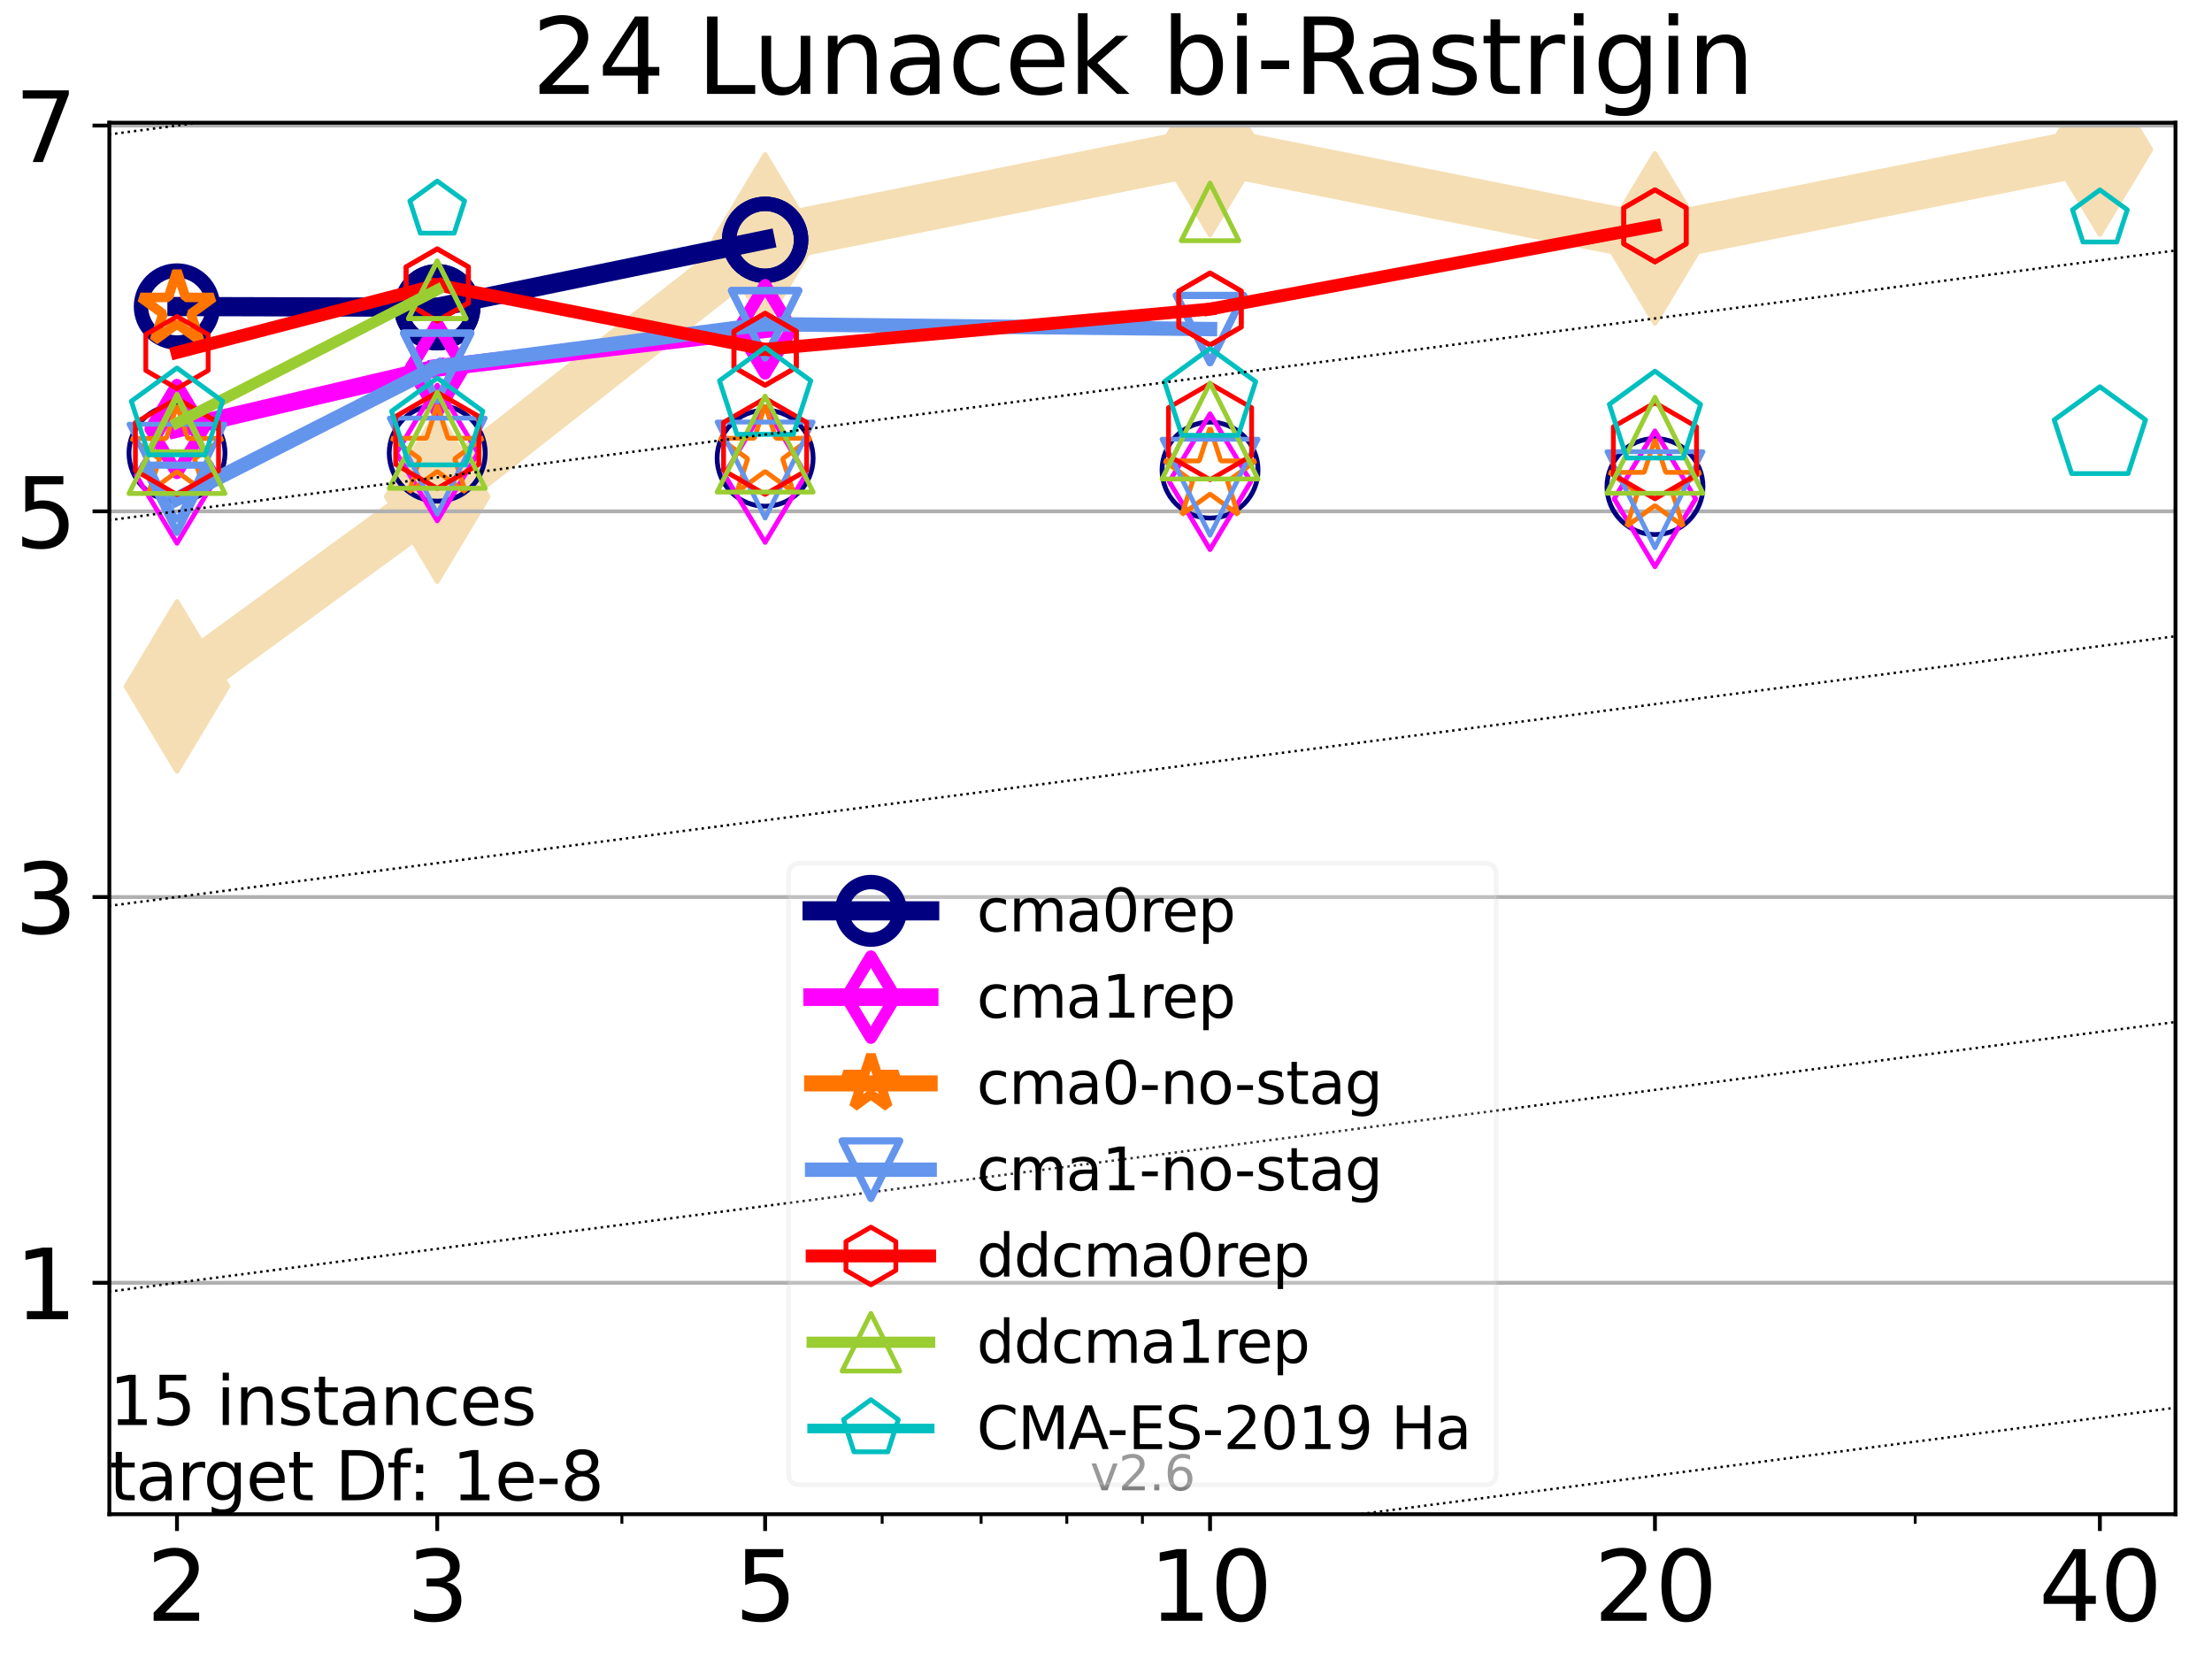 <?xml version="1.0" encoding="utf-8" standalone="no"?>
<!DOCTYPE svg PUBLIC "-//W3C//DTD SVG 1.1//EN"
  "http://www.w3.org/Graphics/SVG/1.1/DTD/svg11.dtd">
<svg xmlns:xlink="http://www.w3.org/1999/xlink" width="460.8pt" height="345.6pt" viewBox="0 0 460.8 345.6" xmlns="http://www.w3.org/2000/svg" version="1.1">
 <defs>
  <style type="text/css">*{stroke-linejoin: round; stroke-linecap: butt}</style>
 </defs>
 <g id="figure_1">
  <g id="patch_1">
   <path d="M 0 345.6 
L 460.8 345.6 
L 460.8 0 
L 0 0 
z
" style="fill: #ffffff"/>
  </g>
  <g id="axes_1">
   <g id="patch_2">
    <path d="M 22.78 315.44 
L 453.192 315.44 
L 453.192 25.56 
L 22.78 25.56 
z
" style="fill: #ffffff"/>
   </g>
   <g id="line2d_1">
    <path d="M 36.868 142.994 
L 91.085 103.454 
L 159.39 49.887 
L 252.074 31.231 
L 344.758 49.645 
L 437.443 31.152 
" clip-path="url(#pf4f481eb75)" style="fill: none; stroke: #f5deb3; stroke-width: 10; stroke-linecap: square"/>
    <defs>
     <path id="m6778ed9e29" d="M -0 17.678 
L 10.607 0 
L 0 -17.678 
L -10.607 -0 
z
" style="stroke: #f5deb3; stroke-linejoin: miter"/>
    </defs>
    <g clip-path="url(#pf4f481eb75)">
     <use xlink:href="#m6778ed9e29" x="36.868" y="142.994" style="fill: #f5deb3; stroke: #f5deb3; stroke-linejoin: miter"/>
     <use xlink:href="#m6778ed9e29" x="91.085" y="103.454" style="fill: #f5deb3; stroke: #f5deb3; stroke-linejoin: miter"/>
     <use xlink:href="#m6778ed9e29" x="159.39" y="49.887" style="fill: #f5deb3; stroke: #f5deb3; stroke-linejoin: miter"/>
     <use xlink:href="#m6778ed9e29" x="252.074" y="31.231" style="fill: #f5deb3; stroke: #f5deb3; stroke-linejoin: miter"/>
     <use xlink:href="#m6778ed9e29" x="344.758" y="49.645" style="fill: #f5deb3; stroke: #f5deb3; stroke-linejoin: miter"/>
     <use xlink:href="#m6778ed9e29" x="437.443" y="31.152" style="fill: #f5deb3; stroke: #f5deb3; stroke-linejoin: miter"/>
    </g>
   </g>
   <g id="matplotlib.axis_1">
    <g id="xtick_1">
     <g id="line2d_2">
      <defs>
       <path id="md38f7a3e2e" d="M 0 0 
L 0 3.5 
" style="stroke: #000000; stroke-width: 0.8"/>
      </defs>
      <g>
       <use xlink:href="#md38f7a3e2e" x="36.868" y="315.44" style="stroke: #000000; stroke-width: 0.8"/>
      </g>
     </g>
     <g id="text_1">
      <!-- 2 -->
      <g transform="translate(30.506 337.637)scale(0.2 -0.2)">
       <defs>
        <path id="DejaVuSans-32" d="M 1228 531 
L 3431 531 
L 3431 0 
L 469 0 
L 469 531 
Q 828 903 1448 1529 
Q 2069 2156 2228 2338 
Q 2531 2678 2651 2914 
Q 2772 3150 2772 3378 
Q 2772 3750 2511 3984 
Q 2250 4219 1831 4219 
Q 1534 4219 1204 4116 
Q 875 4013 500 3803 
L 500 4441 
Q 881 4594 1212 4672 
Q 1544 4750 1819 4750 
Q 2544 4750 2975 4387 
Q 3406 4025 3406 3419 
Q 3406 3131 3298 2873 
Q 3191 2616 2906 2266 
Q 2828 2175 2409 1742 
Q 1991 1309 1228 531 
z
" transform="scale(0.016)"/>
       </defs>
       <use xlink:href="#DejaVuSans-32"/>
      </g>
     </g>
    </g>
    <g id="xtick_2">
     <g id="line2d_3">
      <g>
       <use xlink:href="#md38f7a3e2e" x="91.085" y="315.44" style="stroke: #000000; stroke-width: 0.8"/>
      </g>
     </g>
     <g id="text_2">
      <!-- 3 -->
      <g transform="translate(84.723 337.637)scale(0.2 -0.2)">
       <defs>
        <path id="DejaVuSans-33" d="M 2597 2516 
Q 3050 2419 3304 2112 
Q 3559 1806 3559 1356 
Q 3559 666 3084 287 
Q 2609 -91 1734 -91 
Q 1441 -91 1130 -33 
Q 819 25 488 141 
L 488 750 
Q 750 597 1062 519 
Q 1375 441 1716 441 
Q 2309 441 2620 675 
Q 2931 909 2931 1356 
Q 2931 1769 2642 2001 
Q 2353 2234 1838 2234 
L 1294 2234 
L 1294 2753 
L 1863 2753 
Q 2328 2753 2575 2939 
Q 2822 3125 2822 3475 
Q 2822 3834 2567 4026 
Q 2313 4219 1838 4219 
Q 1578 4219 1281 4162 
Q 984 4106 628 3988 
L 628 4550 
Q 988 4650 1302 4700 
Q 1616 4750 1894 4750 
Q 2613 4750 3031 4423 
Q 3450 4097 3450 3541 
Q 3450 3153 3228 2886 
Q 3006 2619 2597 2516 
z
" transform="scale(0.016)"/>
       </defs>
       <use xlink:href="#DejaVuSans-33"/>
      </g>
     </g>
    </g>
    <g id="xtick_3">
     <g id="line2d_4">
      <g>
       <use xlink:href="#md38f7a3e2e" x="159.39" y="315.44" style="stroke: #000000; stroke-width: 0.8"/>
      </g>
     </g>
     <g id="text_3">
      <!-- 5 -->
      <g transform="translate(153.028 337.637)scale(0.2 -0.2)">
       <defs>
        <path id="DejaVuSans-35" d="M 691 4666 
L 3169 4666 
L 3169 4134 
L 1269 4134 
L 1269 2991 
Q 1406 3038 1543 3061 
Q 1681 3084 1819 3084 
Q 2600 3084 3056 2656 
Q 3513 2228 3513 1497 
Q 3513 744 3044 326 
Q 2575 -91 1722 -91 
Q 1428 -91 1123 -41 
Q 819 9 494 109 
L 494 744 
Q 775 591 1075 516 
Q 1375 441 1709 441 
Q 2250 441 2565 725 
Q 2881 1009 2881 1497 
Q 2881 1984 2565 2268 
Q 2250 2553 1709 2553 
Q 1456 2553 1204 2497 
Q 953 2441 691 2322 
L 691 4666 
z
" transform="scale(0.016)"/>
       </defs>
       <use xlink:href="#DejaVuSans-35"/>
      </g>
     </g>
    </g>
    <g id="xtick_4">
     <g id="line2d_5">
      <g>
       <use xlink:href="#md38f7a3e2e" x="252.074" y="315.44" style="stroke: #000000; stroke-width: 0.8"/>
      </g>
     </g>
     <g id="text_4">
      <!-- 10 -->
      <g transform="translate(239.349 337.637)scale(0.2 -0.2)">
       <defs>
        <path id="DejaVuSans-31" d="M 794 531 
L 1825 531 
L 1825 4091 
L 703 3866 
L 703 4441 
L 1819 4666 
L 2450 4666 
L 2450 531 
L 3481 531 
L 3481 0 
L 794 0 
L 794 531 
z
" transform="scale(0.016)"/>
        <path id="DejaVuSans-30" d="M 2034 4250 
Q 1547 4250 1301 3770 
Q 1056 3291 1056 2328 
Q 1056 1369 1301 889 
Q 1547 409 2034 409 
Q 2525 409 2770 889 
Q 3016 1369 3016 2328 
Q 3016 3291 2770 3770 
Q 2525 4250 2034 4250 
z
M 2034 4750 
Q 2819 4750 3233 4129 
Q 3647 3509 3647 2328 
Q 3647 1150 3233 529 
Q 2819 -91 2034 -91 
Q 1250 -91 836 529 
Q 422 1150 422 2328 
Q 422 3509 836 4129 
Q 1250 4750 2034 4750 
z
" transform="scale(0.016)"/>
       </defs>
       <use xlink:href="#DejaVuSans-31"/>
       <use xlink:href="#DejaVuSans-30" x="63.623"/>
      </g>
     </g>
    </g>
    <g id="xtick_5">
     <g id="line2d_6">
      <g>
       <use xlink:href="#md38f7a3e2e" x="344.758" y="315.44" style="stroke: #000000; stroke-width: 0.8"/>
      </g>
     </g>
     <g id="text_5">
      <!-- 20 -->
      <g transform="translate(332.033 337.637)scale(0.2 -0.2)">
       <use xlink:href="#DejaVuSans-32"/>
       <use xlink:href="#DejaVuSans-30" x="63.623"/>
      </g>
     </g>
    </g>
    <g id="xtick_6">
     <g id="line2d_7">
      <g>
       <use xlink:href="#md38f7a3e2e" x="437.443" y="315.44" style="stroke: #000000; stroke-width: 0.8"/>
      </g>
     </g>
     <g id="text_6">
      <!-- 40 -->
      <g transform="translate(424.718 337.637)scale(0.2 -0.2)">
       <defs>
        <path id="DejaVuSans-34" d="M 2419 4116 
L 825 1625 
L 2419 1625 
L 2419 4116 
z
M 2253 4666 
L 3047 4666 
L 3047 1625 
L 3713 1625 
L 3713 1100 
L 3047 1100 
L 3047 0 
L 2419 0 
L 2419 1100 
L 313 1100 
L 313 1709 
L 2253 4666 
z
" transform="scale(0.016)"/>
       </defs>
       <use xlink:href="#DejaVuSans-34"/>
       <use xlink:href="#DejaVuSans-30" x="63.623"/>
      </g>
     </g>
    </g>
    <g id="xtick_7">
     <g id="line2d_8">
      <defs>
       <path id="m7ac2f72a1a" d="M 0 0 
L 0 2 
" style="stroke: #000000; stroke-width: 0.6"/>
      </defs>
      <g>
       <use xlink:href="#m7ac2f72a1a" x="129.552" y="315.44" style="stroke: #000000; stroke-width: 0.6"/>
      </g>
     </g>
    </g>
    <g id="xtick_8">
     <g id="line2d_9">
      <g>
       <use xlink:href="#m7ac2f72a1a" x="183.769" y="315.44" style="stroke: #000000; stroke-width: 0.6"/>
      </g>
     </g>
    </g>
    <g id="xtick_9">
     <g id="line2d_10">
      <g>
       <use xlink:href="#m7ac2f72a1a" x="204.381" y="315.44" style="stroke: #000000; stroke-width: 0.6"/>
      </g>
     </g>
    </g>
    <g id="xtick_10">
     <g id="line2d_11">
      <g>
       <use xlink:href="#m7ac2f72a1a" x="222.237" y="315.44" style="stroke: #000000; stroke-width: 0.6"/>
      </g>
     </g>
    </g>
    <g id="xtick_11">
     <g id="line2d_12">
      <g>
       <use xlink:href="#m7ac2f72a1a" x="237.986" y="315.44" style="stroke: #000000; stroke-width: 0.6"/>
      </g>
     </g>
    </g>
    <g id="xtick_12">
     <g id="line2d_13">
      <g>
       <use xlink:href="#m7ac2f72a1a" x="398.975" y="315.44" style="stroke: #000000; stroke-width: 0.6"/>
      </g>
     </g>
    </g>
   </g>
   <g id="matplotlib.axis_2">
    <g id="ytick_1">
     <g id="line2d_14">
      <path d="M 22.78 267.227 
L 453.192 267.227 
" clip-path="url(#pf4f481eb75)" style="fill: none; stroke: #b0b0b0; stroke-width: 0.8; stroke-linecap: square"/>
     </g>
     <g id="line2d_15">
      <defs>
       <path id="m5115d28f01" d="M 0 0 
L -3.5 0 
" style="stroke: #000000; stroke-width: 0.8"/>
      </defs>
      <g>
       <use xlink:href="#m5115d28f01" x="22.78" y="267.227" style="stroke: #000000; stroke-width: 0.8"/>
      </g>
     </g>
     <g id="text_7">
      <!-- 1 -->
      <g transform="translate(3.055 274.825)scale(0.2 -0.2)">
       <use xlink:href="#DejaVuSans-31"/>
      </g>
     </g>
    </g>
    <g id="ytick_2">
     <g id="line2d_16">
      <path d="M 22.78 186.871 
L 453.192 186.871 
" clip-path="url(#pf4f481eb75)" style="fill: none; stroke: #b0b0b0; stroke-width: 0.8; stroke-linecap: square"/>
     </g>
     <g id="line2d_17">
      <g>
       <use xlink:href="#m5115d28f01" x="22.78" y="186.871" style="stroke: #000000; stroke-width: 0.8"/>
      </g>
     </g>
     <g id="text_8">
      <!-- 3 -->
      <g transform="translate(3.055 194.47)scale(0.2 -0.2)">
       <use xlink:href="#DejaVuSans-33"/>
      </g>
     </g>
    </g>
    <g id="ytick_3">
     <g id="line2d_18">
      <path d="M 22.78 106.516 
L 453.192 106.516 
" clip-path="url(#pf4f481eb75)" style="fill: none; stroke: #b0b0b0; stroke-width: 0.8; stroke-linecap: square"/>
     </g>
     <g id="line2d_19">
      <g>
       <use xlink:href="#m5115d28f01" x="22.78" y="106.516" style="stroke: #000000; stroke-width: 0.8"/>
      </g>
     </g>
     <g id="text_9">
      <!-- 5 -->
      <g transform="translate(3.055 114.114)scale(0.2 -0.2)">
       <use xlink:href="#DejaVuSans-35"/>
      </g>
     </g>
    </g>
    <g id="ytick_4">
     <g id="line2d_20">
      <path d="M 22.78 26.16 
L 453.192 26.16 
" clip-path="url(#pf4f481eb75)" style="fill: none; stroke: #b0b0b0; stroke-width: 0.8; stroke-linecap: square"/>
     </g>
     <g id="line2d_21">
      <g>
       <use xlink:href="#m5115d28f01" x="22.78" y="26.16" style="stroke: #000000; stroke-width: 0.8"/>
      </g>
     </g>
     <g id="text_10">
      <!-- 7 -->
      <g transform="translate(3.055 33.759)scale(0.2 -0.2)">
       <defs>
        <path id="DejaVuSans-37" d="M 525 4666 
L 3525 4666 
L 3525 4397 
L 1831 0 
L 1172 0 
L 2766 4134 
L 525 4134 
L 525 4666 
z
" transform="scale(0.016)"/>
       </defs>
       <use xlink:href="#DejaVuSans-37"/>
      </g>
     </g>
    </g>
   </g>
   <g id="line2d_22">
    <path d="M 36.868 63.858 
L 91.085 64.003 
" clip-path="url(#pf4f481eb75)" style="fill: none; stroke: #000080; stroke-width: 4; stroke-linecap: square"/>
    <defs>
     <path id="m6c0d5f45f5" d="M 0 7.5 
C 1.989 7.5 3.897 6.71 5.303 5.303 
C 6.71 3.897 7.5 1.989 7.5 0 
C 7.5 -1.989 6.71 -3.897 5.303 -5.303 
C 3.897 -6.71 1.989 -7.5 0 -7.5 
C -1.989 -7.5 -3.897 -6.71 -5.303 -5.303 
C -6.71 -3.897 -7.5 -1.989 -7.5 0 
C -7.5 1.989 -6.71 3.897 -5.303 5.303 
C -3.897 6.71 -1.989 7.5 0 7.5 
z
" style="stroke: #000080; stroke-width: 3"/>
    </defs>
    <g clip-path="url(#pf4f481eb75)">
     <use xlink:href="#m6c0d5f45f5" x="36.868" y="63.858" style="fill-opacity: 0; stroke: #000080; stroke-width: 3"/>
     <use xlink:href="#m6c0d5f45f5" x="91.085" y="64.003" style="fill-opacity: 0; stroke: #000080; stroke-width: 3"/>
    </g>
   </g>
   <g id="line2d_23">
    <path d="M 91.085 64.003 
L 159.39 49.959 
" clip-path="url(#pf4f481eb75)" style="fill: none; stroke: #000080; stroke-width: 4; stroke-linecap: square"/>
    <g clip-path="url(#pf4f481eb75)">
     <use xlink:href="#m6c0d5f45f5" x="91.085" y="64.003" style="fill-opacity: 0; stroke: #000080; stroke-width: 3"/>
     <use xlink:href="#m6c0d5f45f5" x="159.39" y="49.959" style="fill-opacity: 0; stroke: #000080; stroke-width: 3"/>
    </g>
   </g>
   <g id="line2d_24">
    <path d="M 159.39 49.959 
" clip-path="url(#pf4f481eb75)" style="fill: none; stroke: #000080; stroke-width: 4; stroke-linecap: square"/>
    <g clip-path="url(#pf4f481eb75)">
     <use xlink:href="#m6c0d5f45f5" x="159.39" y="49.959" style="fill-opacity: 0; stroke: #000080; stroke-width: 3"/>
    </g>
   </g>
   <g id="line2d_25"/>
   <g id="line2d_26">
    <defs>
     <path id="mbd571fe5b9" d="M 0 10 
C 2.652 10 5.196 8.946 7.071 7.071 
C 8.946 5.196 10 2.652 10 0 
C 10 -2.652 8.946 -5.196 7.071 -7.071 
C 5.196 -8.946 2.652 -10 0 -10 
C -2.652 -10 -5.196 -8.946 -7.071 -7.071 
C -8.946 -5.196 -10 -2.652 -10 0 
C -10 2.652 -8.946 5.196 -7.071 7.071 
C -5.196 8.946 -2.652 10 0 10 
z
" style="stroke: #000080"/>
    </defs>
    <g clip-path="url(#pf4f481eb75)">
     <use xlink:href="#mbd571fe5b9" x="36.868" y="94.408" style="fill-opacity: 0; stroke: #000080"/>
     <use xlink:href="#mbd571fe5b9" x="91.085" y="94.402" style="fill-opacity: 0; stroke: #000080"/>
     <use xlink:href="#mbd571fe5b9" x="159.39" y="95.455" style="fill-opacity: 0; stroke: #000080"/>
     <use xlink:href="#mbd571fe5b9" x="252.074" y="97.927" style="fill-opacity: 0; stroke: #000080"/>
     <use xlink:href="#mbd571fe5b9" x="344.758" y="101.357" style="fill-opacity: 0; stroke: #000080"/>
    </g>
   </g>
   <g id="line2d_27">
    <path d="M 36.868 89.361 
L 91.085 76.628 
" clip-path="url(#pf4f481eb75)" style="fill: none; stroke: #ff00ff; stroke-width: 3.667; stroke-linecap: square"/>
    <defs>
     <path id="mb5896db3ca" d="M -0 9.192 
L 5.515 0 
L 0 -9.192 
L -5.515 -0 
z
" style="stroke: #ff00ff; stroke-width: 2.5; stroke-linejoin: miter"/>
    </defs>
    <g clip-path="url(#pf4f481eb75)">
     <use xlink:href="#mb5896db3ca" x="36.868" y="89.361" style="fill-opacity: 0; stroke: #ff00ff; stroke-width: 2.5; stroke-linejoin: miter"/>
     <use xlink:href="#mb5896db3ca" x="91.085" y="76.628" style="fill-opacity: 0; stroke: #ff00ff; stroke-width: 2.5; stroke-linejoin: miter"/>
    </g>
   </g>
   <g id="line2d_28">
    <path d="M 91.085 76.628 
L 159.39 68.593 
" clip-path="url(#pf4f481eb75)" style="fill: none; stroke: #ff00ff; stroke-width: 3.667; stroke-linecap: square"/>
    <g clip-path="url(#pf4f481eb75)">
     <use xlink:href="#mb5896db3ca" x="91.085" y="76.628" style="fill-opacity: 0; stroke: #ff00ff; stroke-width: 2.5; stroke-linejoin: miter"/>
     <use xlink:href="#mb5896db3ca" x="159.39" y="68.593" style="fill-opacity: 0; stroke: #ff00ff; stroke-width: 2.5; stroke-linejoin: miter"/>
    </g>
   </g>
   <g id="line2d_29">
    <path d="M 159.39 68.593 
" clip-path="url(#pf4f481eb75)" style="fill: none; stroke: #ff00ff; stroke-width: 3.667; stroke-linecap: square"/>
    <g clip-path="url(#pf4f481eb75)">
     <use xlink:href="#mb5896db3ca" x="159.39" y="68.593" style="fill-opacity: 0; stroke: #ff00ff; stroke-width: 2.5; stroke-linejoin: miter"/>
    </g>
   </g>
   <g id="line2d_30"/>
   <g id="line2d_31">
    <defs>
     <path id="mb5bfb3457f" d="M -0 14.142 
L 8.485 0 
L -0 -14.142 
L -8.485 -0 
z
" style="stroke: #ff00ff; stroke-linejoin: miter"/>
    </defs>
    <g clip-path="url(#pf4f481eb75)">
     <use xlink:href="#mb5bfb3457f" x="36.868" y="99.033" style="fill-opacity: 0; stroke: #ff00ff; stroke-linejoin: miter"/>
     <use xlink:href="#mb5bfb3457f" x="91.085" y="94.372" style="fill-opacity: 0; stroke: #ff00ff; stroke-linejoin: miter"/>
     <use xlink:href="#mb5bfb3457f" x="159.39" y="98.842" style="fill-opacity: 0; stroke: #ff00ff; stroke-linejoin: miter"/>
     <use xlink:href="#mb5bfb3457f" x="252.074" y="100.346" style="fill-opacity: 0; stroke: #ff00ff; stroke-linejoin: miter"/>
     <use xlink:href="#mb5bfb3457f" x="344.758" y="103.911" style="fill-opacity: 0; stroke: #ff00ff; stroke-linejoin: miter"/>
    </g>
   </g>
   <g id="line2d_32">
    <path d="M 36.868 64.427 
" clip-path="url(#pf4f481eb75)" style="fill: none; stroke: #ff7500; stroke-width: 3.333; stroke-linecap: square"/>
    <defs>
     <path id="m21607289a8" d="M 0 -8 
L -1.796 -2.472 
L -7.608 -2.472 
L -2.906 0.944 
L -4.702 6.472 
L -0 3.056 
L 4.702 6.472 
L 2.906 0.944 
L 7.608 -2.472 
L 1.796 -2.472 
z
" style="stroke: #ff7500; stroke-width: 2; stroke-linejoin: bevel"/>
    </defs>
    <g clip-path="url(#pf4f481eb75)">
     <use xlink:href="#m21607289a8" x="36.868" y="64.427" style="fill-opacity: 0; stroke: #ff7500; stroke-width: 2; stroke-linejoin: bevel"/>
    </g>
   </g>
   <g id="line2d_33"/>
   <g id="line2d_34">
    <defs>
     <path id="m412fc095ca" d="M 0 -10 
L -2.245 -3.09 
L -9.511 -3.09 
L -3.633 1.18 
L -5.878 8.09 
L -0 3.82 
L 5.878 8.09 
L 3.633 1.18 
L 9.511 -3.09 
L 2.245 -3.09 
z
" style="stroke: #ff7500; stroke-linejoin: bevel"/>
    </defs>
    <g clip-path="url(#pf4f481eb75)">
     <use xlink:href="#m412fc095ca" x="36.868" y="94.439" style="fill-opacity: 0; stroke: #ff7500; stroke-linejoin: bevel"/>
     <use xlink:href="#m412fc095ca" x="91.085" y="94.387" style="fill-opacity: 0; stroke: #ff7500; stroke-linejoin: bevel"/>
     <use xlink:href="#m412fc095ca" x="159.39" y="94.387" style="fill-opacity: 0; stroke: #ff7500; stroke-linejoin: bevel"/>
     <use xlink:href="#m412fc095ca" x="252.074" y="99.107" style="fill-opacity: 0; stroke: #ff7500; stroke-linejoin: bevel"/>
     <use xlink:href="#m412fc095ca" x="344.758" y="101.5" style="fill-opacity: 0; stroke: #ff7500; stroke-linejoin: bevel"/>
    </g>
   </g>
   <g id="line2d_35">
    <path d="M 36.868 103.907 
L 91.085 76.387 
" clip-path="url(#pf4f481eb75)" style="fill: none; stroke: #6495ed; stroke-width: 3; stroke-linecap: square"/>
    <defs>
     <path id="me5844bab20" d="M -0 7 
L 7 -7 
L -7 -7 
z
" style="stroke: #6495ed; stroke-width: 1.5; stroke-linejoin: miter"/>
    </defs>
    <g clip-path="url(#pf4f481eb75)">
     <use xlink:href="#me5844bab20" x="36.868" y="103.907" style="fill-opacity: 0; stroke: #6495ed; stroke-width: 1.5; stroke-linejoin: miter"/>
     <use xlink:href="#me5844bab20" x="91.085" y="76.387" style="fill-opacity: 0; stroke: #6495ed; stroke-width: 1.5; stroke-linejoin: miter"/>
    </g>
   </g>
   <g id="line2d_36">
    <path d="M 91.085 76.387 
L 159.39 67.527 
" clip-path="url(#pf4f481eb75)" style="fill: none; stroke: #6495ed; stroke-width: 3; stroke-linecap: square"/>
    <g clip-path="url(#pf4f481eb75)">
     <use xlink:href="#me5844bab20" x="91.085" y="76.387" style="fill-opacity: 0; stroke: #6495ed; stroke-width: 1.5; stroke-linejoin: miter"/>
     <use xlink:href="#me5844bab20" x="159.39" y="67.527" style="fill-opacity: 0; stroke: #6495ed; stroke-width: 1.5; stroke-linejoin: miter"/>
    </g>
   </g>
   <g id="line2d_37">
    <path d="M 159.39 67.527 
L 252.074 68.553 
" clip-path="url(#pf4f481eb75)" style="fill: none; stroke: #6495ed; stroke-width: 3; stroke-linecap: square"/>
    <g clip-path="url(#pf4f481eb75)">
     <use xlink:href="#me5844bab20" x="159.39" y="67.527" style="fill-opacity: 0; stroke: #6495ed; stroke-width: 1.5; stroke-linejoin: miter"/>
     <use xlink:href="#me5844bab20" x="252.074" y="68.553" style="fill-opacity: 0; stroke: #6495ed; stroke-width: 1.5; stroke-linejoin: miter"/>
    </g>
   </g>
   <g id="line2d_38">
    <path d="M 252.074 68.553 
" clip-path="url(#pf4f481eb75)" style="fill: none; stroke: #6495ed; stroke-width: 3; stroke-linecap: square"/>
    <g clip-path="url(#pf4f481eb75)">
     <use xlink:href="#me5844bab20" x="252.074" y="68.553" style="fill-opacity: 0; stroke: #6495ed; stroke-width: 1.5; stroke-linejoin: miter"/>
    </g>
   </g>
   <g id="line2d_39"/>
   <g id="line2d_40">
    <defs>
     <path id="m6d714b5f44" d="M -0 10 
L 10 -10 
L -10 -10 
z
" style="stroke: #6495ed; stroke-linejoin: miter"/>
    </defs>
    <g clip-path="url(#pf4f481eb75)">
     <use xlink:href="#m6d714b5f44" x="36.868" y="98.368" style="fill-opacity: 0; stroke: #6495ed; stroke-linejoin: miter"/>
     <use xlink:href="#m6d714b5f44" x="91.085" y="97.099" style="fill-opacity: 0; stroke: #6495ed; stroke-linejoin: miter"/>
     <use xlink:href="#m6d714b5f44" x="159.39" y="97.921" style="fill-opacity: 0; stroke: #6495ed; stroke-linejoin: miter"/>
     <use xlink:href="#m6d714b5f44" x="252.074" y="101.498" style="fill-opacity: 0; stroke: #6495ed; stroke-linejoin: miter"/>
     <use xlink:href="#m6d714b5f44" x="344.758" y="104.098" style="fill-opacity: 0; stroke: #6495ed; stroke-linejoin: miter"/>
    </g>
   </g>
   <g id="line2d_41">
    <path d="M 36.868 73.427 
L 91.085 59.356 
" clip-path="url(#pf4f481eb75)" style="fill: none; stroke: #ff0000; stroke-width: 2.667; stroke-linecap: square"/>
    <defs>
     <path id="m72316d6163" d="M 0 -7.5 
L -6.495 -3.75 
L -6.495 3.75 
L -0 7.5 
L 6.495 3.75 
L 6.495 -3.75 
z
" style="stroke: #ff0000; stroke-linejoin: miter"/>
    </defs>
    <g clip-path="url(#pf4f481eb75)">
     <use xlink:href="#m72316d6163" x="36.868" y="73.427" style="fill-opacity: 0; stroke: #ff0000; stroke-linejoin: miter"/>
     <use xlink:href="#m72316d6163" x="91.085" y="59.356" style="fill-opacity: 0; stroke: #ff0000; stroke-linejoin: miter"/>
    </g>
   </g>
   <g id="line2d_42">
    <path d="M 91.085 59.356 
L 159.39 72.763 
" clip-path="url(#pf4f481eb75)" style="fill: none; stroke: #ff0000; stroke-width: 2.667; stroke-linecap: square"/>
    <g clip-path="url(#pf4f481eb75)">
     <use xlink:href="#m72316d6163" x="91.085" y="59.356" style="fill-opacity: 0; stroke: #ff0000; stroke-linejoin: miter"/>
     <use xlink:href="#m72316d6163" x="159.39" y="72.763" style="fill-opacity: 0; stroke: #ff0000; stroke-linejoin: miter"/>
    </g>
   </g>
   <g id="line2d_43">
    <path d="M 159.39 72.763 
L 252.074 64.379 
" clip-path="url(#pf4f481eb75)" style="fill: none; stroke: #ff0000; stroke-width: 2.667; stroke-linecap: square"/>
    <g clip-path="url(#pf4f481eb75)">
     <use xlink:href="#m72316d6163" x="159.39" y="72.763" style="fill-opacity: 0; stroke: #ff0000; stroke-linejoin: miter"/>
     <use xlink:href="#m72316d6163" x="252.074" y="64.379" style="fill-opacity: 0; stroke: #ff0000; stroke-linejoin: miter"/>
    </g>
   </g>
   <g id="line2d_44">
    <path d="M 252.074 64.379 
L 344.758 47.053 
" clip-path="url(#pf4f481eb75)" style="fill: none; stroke: #ff0000; stroke-width: 2.667; stroke-linecap: square"/>
    <g clip-path="url(#pf4f481eb75)">
     <use xlink:href="#m72316d6163" x="252.074" y="64.379" style="fill-opacity: 0; stroke: #ff0000; stroke-linejoin: miter"/>
     <use xlink:href="#m72316d6163" x="344.758" y="47.053" style="fill-opacity: 0; stroke: #ff0000; stroke-linejoin: miter"/>
    </g>
   </g>
   <g id="line2d_45">
    <path d="M 344.758 47.053 
" clip-path="url(#pf4f481eb75)" style="fill: none; stroke: #ff0000; stroke-width: 2.667; stroke-linecap: square"/>
    <g clip-path="url(#pf4f481eb75)">
     <use xlink:href="#m72316d6163" x="344.758" y="47.053" style="fill-opacity: 0; stroke: #ff0000; stroke-linejoin: miter"/>
    </g>
   </g>
   <g id="line2d_46"/>
   <g id="line2d_47">
    <defs>
     <path id="mb0bdb86732" d="M 0 -10 
L -8.66 -5 
L -8.66 5 
L -0 10 
L 8.66 5 
L 8.66 -5 
z
" style="stroke: #ff0000; stroke-linejoin: miter"/>
    </defs>
    <g clip-path="url(#pf4f481eb75)">
     <use xlink:href="#mb0bdb86732" x="36.868" y="93.038" style="fill-opacity: 0; stroke: #ff0000; stroke-linejoin: miter"/>
     <use xlink:href="#mb0bdb86732" x="91.085" y="91.746" style="fill-opacity: 0; stroke: #ff0000; stroke-linejoin: miter"/>
     <use xlink:href="#mb0bdb86732" x="159.39" y="92.991" style="fill-opacity: 0; stroke: #ff0000; stroke-linejoin: miter"/>
     <use xlink:href="#mb0bdb86732" x="252.074" y="89.934" style="fill-opacity: 0; stroke: #ff0000; stroke-linejoin: miter"/>
     <use xlink:href="#mb0bdb86732" x="344.758" y="93.903" style="fill-opacity: 0; stroke: #ff0000; stroke-linejoin: miter"/>
    </g>
   </g>
   <g id="line2d_48">
    <path d="M 36.868 88.099 
L 91.085 60.376 
" clip-path="url(#pf4f481eb75)" style="fill: none; stroke: #9acd32; stroke-width: 2.333; stroke-linecap: square"/>
    <defs>
     <path id="mc5e6bc83a5" d="M 0 -6 
L -6 6 
L 6 6 
z
" style="stroke: #9acd32; stroke-linejoin: miter"/>
    </defs>
    <g clip-path="url(#pf4f481eb75)">
     <use xlink:href="#mc5e6bc83a5" x="36.868" y="88.099" style="fill-opacity: 0; stroke: #9acd32; stroke-linejoin: miter"/>
     <use xlink:href="#mc5e6bc83a5" x="91.085" y="60.376" style="fill-opacity: 0; stroke: #9acd32; stroke-linejoin: miter"/>
    </g>
   </g>
   <g id="line2d_49">
    <path d="M 91.085 60.376 
" clip-path="url(#pf4f481eb75)" style="fill: none; stroke: #9acd32; stroke-width: 2.333; stroke-linecap: square"/>
    <g clip-path="url(#pf4f481eb75)">
     <use xlink:href="#mc5e6bc83a5" x="91.085" y="60.376" style="fill-opacity: 0; stroke: #9acd32; stroke-linejoin: miter"/>
    </g>
   </g>
   <g id="line2d_50">
    <path d="M 252.074 44.145 
" clip-path="url(#pf4f481eb75)" style="fill: none; stroke: #9acd32; stroke-width: 2.333; stroke-linecap: square"/>
    <g clip-path="url(#pf4f481eb75)">
     <use xlink:href="#mc5e6bc83a5" x="252.074" y="44.145" style="fill-opacity: 0; stroke: #9acd32; stroke-linejoin: miter"/>
    </g>
   </g>
   <g id="line2d_51"/>
   <g id="line2d_52">
    <defs>
     <path id="mf48ee638d6" d="M 0 -10 
L -10 10 
L 10 10 
z
" style="stroke: #9acd32; stroke-linejoin: miter"/>
    </defs>
    <g clip-path="url(#pf4f481eb75)">
     <use xlink:href="#mf48ee638d6" x="36.868" y="92.809" style="fill-opacity: 0; stroke: #9acd32; stroke-linejoin: miter"/>
     <use xlink:href="#mf48ee638d6" x="91.085" y="91.72" style="fill-opacity: 0; stroke: #9acd32; stroke-linejoin: miter"/>
     <use xlink:href="#mf48ee638d6" x="159.39" y="92.507" style="fill-opacity: 0; stroke: #9acd32; stroke-linejoin: miter"/>
     <use xlink:href="#mf48ee638d6" x="252.074" y="89.778" style="fill-opacity: 0; stroke: #9acd32; stroke-linejoin: miter"/>
     <use xlink:href="#mf48ee638d6" x="344.758" y="92.761" style="fill-opacity: 0; stroke: #9acd32; stroke-linejoin: miter"/>
    </g>
   </g>
   <g id="line2d_53">
    <path d="M 91.085 43.718 
" clip-path="url(#pf4f481eb75)" style="fill: none; stroke: #00bfbf; stroke-width: 2; stroke-linecap: square"/>
    <defs>
     <path id="m30f08787d7" d="M 0 -6 
L -5.706 -1.854 
L -3.527 4.854 
L 3.527 4.854 
L 5.706 -1.854 
z
" style="stroke: #00bfbf; stroke-linejoin: miter"/>
    </defs>
    <g clip-path="url(#pf4f481eb75)">
     <use xlink:href="#m30f08787d7" x="91.085" y="43.718" style="fill-opacity: 0; stroke: #00bfbf; stroke-linejoin: miter"/>
    </g>
   </g>
   <g id="line2d_54">
    <path d="M 437.443 45.556 
" clip-path="url(#pf4f481eb75)" style="fill: none; stroke: #00bfbf; stroke-width: 2; stroke-linecap: square"/>
    <g clip-path="url(#pf4f481eb75)">
     <use xlink:href="#m30f08787d7" x="437.443" y="45.556" style="fill-opacity: 0; stroke: #00bfbf; stroke-linejoin: miter"/>
    </g>
   </g>
   <g id="line2d_55"/>
   <g id="line2d_56">
    <defs>
     <path id="m657bbba5fc" d="M 0 -10 
L -9.511 -3.09 
L -5.878 8.09 
L 5.878 8.09 
L 9.511 -3.09 
z
" style="stroke: #00bfbf; stroke-linejoin: miter"/>
    </defs>
    <g clip-path="url(#pf4f481eb75)">
     <use xlink:href="#m657bbba5fc" x="36.868" y="86.663" style="fill-opacity: 0; stroke: #00bfbf; stroke-linejoin: miter"/>
     <use xlink:href="#m657bbba5fc" x="91.085" y="88.75" style="fill-opacity: 0; stroke: #00bfbf; stroke-linejoin: miter"/>
     <use xlink:href="#m657bbba5fc" x="159.39" y="82.395" style="fill-opacity: 0; stroke: #00bfbf; stroke-linejoin: miter"/>
     <use xlink:href="#m657bbba5fc" x="252.074" y="82.59" style="fill-opacity: 0; stroke: #00bfbf; stroke-linejoin: miter"/>
     <use xlink:href="#m657bbba5fc" x="344.758" y="87.321" style="fill-opacity: 0; stroke: #00bfbf; stroke-linejoin: miter"/>
     <use xlink:href="#m657bbba5fc" x="437.443" y="90.563" style="fill-opacity: 0; stroke: #00bfbf; stroke-linejoin: miter"/>
    </g>
   </g>
   <g id="line2d_57"/>
   <g id="line2d_58">
    <path d="M 44.395 346.6 
L 461.8 292.131 
" clip-path="url(#pf4f481eb75)" style="fill: none; stroke-dasharray: 0.5,0.825; stroke-dashoffset: 0; stroke: #000000; stroke-width: 0.5"/>
   </g>
   <g id="line2d_59">
    <path d="M -1 272.168 
L 461.8 211.776 
" clip-path="url(#pf4f481eb75)" style="fill: none; stroke-dasharray: 0.5,0.825; stroke-dashoffset: 0; stroke: #000000; stroke-width: 0.5"/>
   </g>
   <g id="line2d_60">
    <path d="M -1 191.813 
L 461.8 131.42 
" clip-path="url(#pf4f481eb75)" style="fill: none; stroke-dasharray: 0.5,0.825; stroke-dashoffset: 0; stroke: #000000; stroke-width: 0.5"/>
   </g>
   <g id="line2d_61">
    <path d="M -1 111.457 
L 461.8 51.065 
" clip-path="url(#pf4f481eb75)" style="fill: none; stroke-dasharray: 0.5,0.825; stroke-dashoffset: 0; stroke: #000000; stroke-width: 0.5"/>
   </g>
   <g id="line2d_62">
    <path d="M -1 31.102 
L 245.002 -1 
" clip-path="url(#pf4f481eb75)" style="fill: none; stroke-dasharray: 0.5,0.825; stroke-dashoffset: 0; stroke: #000000; stroke-width: 0.5"/>
   </g>
   <g id="patch_3">
    <path d="M 22.78 315.44 
L 22.78 25.56 
" style="fill: none; stroke: #000000; stroke-width: 0.8; stroke-linejoin: miter; stroke-linecap: square"/>
   </g>
   <g id="patch_4">
    <path d="M 453.192 315.44 
L 453.192 25.56 
" style="fill: none; stroke: #000000; stroke-width: 0.8; stroke-linejoin: miter; stroke-linecap: square"/>
   </g>
   <g id="patch_5">
    <path d="M 22.78 315.44 
L 453.192 315.44 
" style="fill: none; stroke: #000000; stroke-width: 0.8; stroke-linejoin: miter; stroke-linecap: square"/>
   </g>
   <g id="patch_6">
    <path d="M 22.78 25.56 
L 453.192 25.56 
" style="fill: none; stroke: #000000; stroke-width: 0.8; stroke-linejoin: miter; stroke-linecap: square"/>
   </g>
   <g id="text_11">
    <!-- 15 instances -->
    <g transform="translate(22.78 296.851)scale(0.14 -0.14)">
     <defs>
      <path id="DejaVuSans-20" transform="scale(0.016)"/>
      <path id="DejaVuSans-69" d="M 603 3500 
L 1178 3500 
L 1178 0 
L 603 0 
L 603 3500 
z
M 603 4863 
L 1178 4863 
L 1178 4134 
L 603 4134 
L 603 4863 
z
" transform="scale(0.016)"/>
      <path id="DejaVuSans-6e" d="M 3513 2113 
L 3513 0 
L 2938 0 
L 2938 2094 
Q 2938 2591 2744 2837 
Q 2550 3084 2163 3084 
Q 1697 3084 1428 2787 
Q 1159 2491 1159 1978 
L 1159 0 
L 581 0 
L 581 3500 
L 1159 3500 
L 1159 2956 
Q 1366 3272 1645 3428 
Q 1925 3584 2291 3584 
Q 2894 3584 3203 3211 
Q 3513 2838 3513 2113 
z
" transform="scale(0.016)"/>
      <path id="DejaVuSans-73" d="M 2834 3397 
L 2834 2853 
Q 2591 2978 2328 3040 
Q 2066 3103 1784 3103 
Q 1356 3103 1142 2972 
Q 928 2841 928 2578 
Q 928 2378 1081 2264 
Q 1234 2150 1697 2047 
L 1894 2003 
Q 2506 1872 2764 1633 
Q 3022 1394 3022 966 
Q 3022 478 2636 193 
Q 2250 -91 1575 -91 
Q 1294 -91 989 -36 
Q 684 19 347 128 
L 347 722 
Q 666 556 975 473 
Q 1284 391 1588 391 
Q 1994 391 2212 530 
Q 2431 669 2431 922 
Q 2431 1156 2273 1281 
Q 2116 1406 1581 1522 
L 1381 1569 
Q 847 1681 609 1914 
Q 372 2147 372 2553 
Q 372 3047 722 3315 
Q 1072 3584 1716 3584 
Q 2034 3584 2315 3537 
Q 2597 3491 2834 3397 
z
" transform="scale(0.016)"/>
      <path id="DejaVuSans-74" d="M 1172 4494 
L 1172 3500 
L 2356 3500 
L 2356 3053 
L 1172 3053 
L 1172 1153 
Q 1172 725 1289 603 
Q 1406 481 1766 481 
L 2356 481 
L 2356 0 
L 1766 0 
Q 1100 0 847 248 
Q 594 497 594 1153 
L 594 3053 
L 172 3053 
L 172 3500 
L 594 3500 
L 594 4494 
L 1172 4494 
z
" transform="scale(0.016)"/>
      <path id="DejaVuSans-61" d="M 2194 1759 
Q 1497 1759 1228 1600 
Q 959 1441 959 1056 
Q 959 750 1161 570 
Q 1363 391 1709 391 
Q 2188 391 2477 730 
Q 2766 1069 2766 1631 
L 2766 1759 
L 2194 1759 
z
M 3341 1997 
L 3341 0 
L 2766 0 
L 2766 531 
Q 2569 213 2275 61 
Q 1981 -91 1556 -91 
Q 1019 -91 701 211 
Q 384 513 384 1019 
Q 384 1609 779 1909 
Q 1175 2209 1959 2209 
L 2766 2209 
L 2766 2266 
Q 2766 2663 2505 2880 
Q 2244 3097 1772 3097 
Q 1472 3097 1187 3025 
Q 903 2953 641 2809 
L 641 3341 
Q 956 3463 1253 3523 
Q 1550 3584 1831 3584 
Q 2591 3584 2966 3190 
Q 3341 2797 3341 1997 
z
" transform="scale(0.016)"/>
      <path id="DejaVuSans-63" d="M 3122 3366 
L 3122 2828 
Q 2878 2963 2633 3030 
Q 2388 3097 2138 3097 
Q 1578 3097 1268 2742 
Q 959 2388 959 1747 
Q 959 1106 1268 751 
Q 1578 397 2138 397 
Q 2388 397 2633 464 
Q 2878 531 3122 666 
L 3122 134 
Q 2881 22 2623 -34 
Q 2366 -91 2075 -91 
Q 1284 -91 818 406 
Q 353 903 353 1747 
Q 353 2603 823 3093 
Q 1294 3584 2113 3584 
Q 2378 3584 2631 3529 
Q 2884 3475 3122 3366 
z
" transform="scale(0.016)"/>
      <path id="DejaVuSans-65" d="M 3597 1894 
L 3597 1613 
L 953 1613 
Q 991 1019 1311 708 
Q 1631 397 2203 397 
Q 2534 397 2845 478 
Q 3156 559 3463 722 
L 3463 178 
Q 3153 47 2828 -22 
Q 2503 -91 2169 -91 
Q 1331 -91 842 396 
Q 353 884 353 1716 
Q 353 2575 817 3079 
Q 1281 3584 2069 3584 
Q 2775 3584 3186 3129 
Q 3597 2675 3597 1894 
z
M 3022 2063 
Q 3016 2534 2758 2815 
Q 2500 3097 2075 3097 
Q 1594 3097 1305 2825 
Q 1016 2553 972 2059 
L 3022 2063 
z
" transform="scale(0.016)"/>
     </defs>
     <use xlink:href="#DejaVuSans-31"/>
     <use xlink:href="#DejaVuSans-35" x="63.623"/>
     <use xlink:href="#DejaVuSans-20" x="127.246"/>
     <use xlink:href="#DejaVuSans-69" x="159.033"/>
     <use xlink:href="#DejaVuSans-6e" x="186.816"/>
     <use xlink:href="#DejaVuSans-73" x="250.195"/>
     <use xlink:href="#DejaVuSans-74" x="302.295"/>
     <use xlink:href="#DejaVuSans-61" x="341.504"/>
     <use xlink:href="#DejaVuSans-6e" x="402.783"/>
     <use xlink:href="#DejaVuSans-63" x="466.162"/>
     <use xlink:href="#DejaVuSans-65" x="521.143"/>
     <use xlink:href="#DejaVuSans-73" x="582.666"/>
    </g>
    <!-- target Df: 1e-8 -->
    <g transform="translate(22.78 312.528)scale(0.14 -0.14)">
     <defs>
      <path id="DejaVuSans-72" d="M 2631 2963 
Q 2534 3019 2420 3045 
Q 2306 3072 2169 3072 
Q 1681 3072 1420 2755 
Q 1159 2438 1159 1844 
L 1159 0 
L 581 0 
L 581 3500 
L 1159 3500 
L 1159 2956 
Q 1341 3275 1631 3429 
Q 1922 3584 2338 3584 
Q 2397 3584 2469 3576 
Q 2541 3569 2628 3553 
L 2631 2963 
z
" transform="scale(0.016)"/>
      <path id="DejaVuSans-67" d="M 2906 1791 
Q 2906 2416 2648 2759 
Q 2391 3103 1925 3103 
Q 1463 3103 1205 2759 
Q 947 2416 947 1791 
Q 947 1169 1205 825 
Q 1463 481 1925 481 
Q 2391 481 2648 825 
Q 2906 1169 2906 1791 
z
M 3481 434 
Q 3481 -459 3084 -895 
Q 2688 -1331 1869 -1331 
Q 1566 -1331 1297 -1286 
Q 1028 -1241 775 -1147 
L 775 -588 
Q 1028 -725 1275 -790 
Q 1522 -856 1778 -856 
Q 2344 -856 2625 -561 
Q 2906 -266 2906 331 
L 2906 616 
Q 2728 306 2450 153 
Q 2172 0 1784 0 
Q 1141 0 747 490 
Q 353 981 353 1791 
Q 353 2603 747 3093 
Q 1141 3584 1784 3584 
Q 2172 3584 2450 3431 
Q 2728 3278 2906 2969 
L 2906 3500 
L 3481 3500 
L 3481 434 
z
" transform="scale(0.016)"/>
      <path id="DejaVuSans-44" d="M 1259 4147 
L 1259 519 
L 2022 519 
Q 2988 519 3436 956 
Q 3884 1394 3884 2338 
Q 3884 3275 3436 3711 
Q 2988 4147 2022 4147 
L 1259 4147 
z
M 628 4666 
L 1925 4666 
Q 3281 4666 3915 4102 
Q 4550 3538 4550 2338 
Q 4550 1131 3912 565 
Q 3275 0 1925 0 
L 628 0 
L 628 4666 
z
" transform="scale(0.016)"/>
      <path id="DejaVuSans-66" d="M 2375 4863 
L 2375 4384 
L 1825 4384 
Q 1516 4384 1395 4259 
Q 1275 4134 1275 3809 
L 1275 3500 
L 2222 3500 
L 2222 3053 
L 1275 3053 
L 1275 0 
L 697 0 
L 697 3053 
L 147 3053 
L 147 3500 
L 697 3500 
L 697 3744 
Q 697 4328 969 4595 
Q 1241 4863 1831 4863 
L 2375 4863 
z
" transform="scale(0.016)"/>
      <path id="DejaVuSans-3a" d="M 750 794 
L 1409 794 
L 1409 0 
L 750 0 
L 750 794 
z
M 750 3309 
L 1409 3309 
L 1409 2516 
L 750 2516 
L 750 3309 
z
" transform="scale(0.016)"/>
      <path id="DejaVuSans-2d" d="M 313 2009 
L 1997 2009 
L 1997 1497 
L 313 1497 
L 313 2009 
z
" transform="scale(0.016)"/>
      <path id="DejaVuSans-38" d="M 2034 2216 
Q 1584 2216 1326 1975 
Q 1069 1734 1069 1313 
Q 1069 891 1326 650 
Q 1584 409 2034 409 
Q 2484 409 2743 651 
Q 3003 894 3003 1313 
Q 3003 1734 2745 1975 
Q 2488 2216 2034 2216 
z
M 1403 2484 
Q 997 2584 770 2862 
Q 544 3141 544 3541 
Q 544 4100 942 4425 
Q 1341 4750 2034 4750 
Q 2731 4750 3128 4425 
Q 3525 4100 3525 3541 
Q 3525 3141 3298 2862 
Q 3072 2584 2669 2484 
Q 3125 2378 3379 2068 
Q 3634 1759 3634 1313 
Q 3634 634 3220 271 
Q 2806 -91 2034 -91 
Q 1263 -91 848 271 
Q 434 634 434 1313 
Q 434 1759 690 2068 
Q 947 2378 1403 2484 
z
M 1172 3481 
Q 1172 3119 1398 2916 
Q 1625 2713 2034 2713 
Q 2441 2713 2670 2916 
Q 2900 3119 2900 3481 
Q 2900 3844 2670 4047 
Q 2441 4250 2034 4250 
Q 1625 4250 1398 4047 
Q 1172 3844 1172 3481 
z
" transform="scale(0.016)"/>
     </defs>
     <use xlink:href="#DejaVuSans-74"/>
     <use xlink:href="#DejaVuSans-61" x="39.209"/>
     <use xlink:href="#DejaVuSans-72" x="100.488"/>
     <use xlink:href="#DejaVuSans-67" x="139.852"/>
     <use xlink:href="#DejaVuSans-65" x="203.328"/>
     <use xlink:href="#DejaVuSans-74" x="264.852"/>
     <use xlink:href="#DejaVuSans-20" x="304.061"/>
     <use xlink:href="#DejaVuSans-44" x="335.848"/>
     <use xlink:href="#DejaVuSans-66" x="412.85"/>
     <use xlink:href="#DejaVuSans-3a" x="444.43"/>
     <use xlink:href="#DejaVuSans-20" x="478.121"/>
     <use xlink:href="#DejaVuSans-31" x="509.908"/>
     <use xlink:href="#DejaVuSans-65" x="573.531"/>
     <use xlink:href="#DejaVuSans-2d" x="635.055"/>
     <use xlink:href="#DejaVuSans-38" x="671.139"/>
    </g>
   </g>
   <g id="text_12">
    <!-- v2.6 -->
    <g style="fill: #808080" transform="translate(227.075 310.462)scale(0.1 -0.1)">
     <defs>
      <path id="DejaVuSans-76" d="M 191 3500 
L 800 3500 
L 1894 563 
L 2988 3500 
L 3597 3500 
L 2284 0 
L 1503 0 
L 191 3500 
z
" transform="scale(0.016)"/>
      <path id="DejaVuSans-2e" d="M 684 794 
L 1344 794 
L 1344 0 
L 684 0 
L 684 794 
z
" transform="scale(0.016)"/>
      <path id="DejaVuSans-36" d="M 2113 2584 
Q 1688 2584 1439 2293 
Q 1191 2003 1191 1497 
Q 1191 994 1439 701 
Q 1688 409 2113 409 
Q 2538 409 2786 701 
Q 3034 994 3034 1497 
Q 3034 2003 2786 2293 
Q 2538 2584 2113 2584 
z
M 3366 4563 
L 3366 3988 
Q 3128 4100 2886 4159 
Q 2644 4219 2406 4219 
Q 1781 4219 1451 3797 
Q 1122 3375 1075 2522 
Q 1259 2794 1537 2939 
Q 1816 3084 2150 3084 
Q 2853 3084 3261 2657 
Q 3669 2231 3669 1497 
Q 3669 778 3244 343 
Q 2819 -91 2113 -91 
Q 1303 -91 875 529 
Q 447 1150 447 2328 
Q 447 3434 972 4092 
Q 1497 4750 2381 4750 
Q 2619 4750 2861 4703 
Q 3103 4656 3366 4563 
z
" transform="scale(0.016)"/>
     </defs>
     <use xlink:href="#DejaVuSans-76"/>
     <use xlink:href="#DejaVuSans-32" x="59.18"/>
     <use xlink:href="#DejaVuSans-2e" x="122.803"/>
     <use xlink:href="#DejaVuSans-36" x="154.59"/>
    </g>
   </g>
   <g id="text_13">
    <!-- 24 Lunacek bi-Rastrigin -->
    <g transform="translate(110.77 19.56)scale(0.216 -0.216)">
     <defs>
      <path id="DejaVuSans-4c" d="M 628 4666 
L 1259 4666 
L 1259 531 
L 3531 531 
L 3531 0 
L 628 0 
L 628 4666 
z
" transform="scale(0.016)"/>
      <path id="DejaVuSans-75" d="M 544 1381 
L 544 3500 
L 1119 3500 
L 1119 1403 
Q 1119 906 1312 657 
Q 1506 409 1894 409 
Q 2359 409 2629 706 
Q 2900 1003 2900 1516 
L 2900 3500 
L 3475 3500 
L 3475 0 
L 2900 0 
L 2900 538 
Q 2691 219 2414 64 
Q 2138 -91 1772 -91 
Q 1169 -91 856 284 
Q 544 659 544 1381 
z
M 1991 3584 
L 1991 3584 
z
" transform="scale(0.016)"/>
      <path id="DejaVuSans-6b" d="M 581 4863 
L 1159 4863 
L 1159 1991 
L 2875 3500 
L 3609 3500 
L 1753 1863 
L 3688 0 
L 2938 0 
L 1159 1709 
L 1159 0 
L 581 0 
L 581 4863 
z
" transform="scale(0.016)"/>
      <path id="DejaVuSans-62" d="M 3116 1747 
Q 3116 2381 2855 2742 
Q 2594 3103 2138 3103 
Q 1681 3103 1420 2742 
Q 1159 2381 1159 1747 
Q 1159 1113 1420 752 
Q 1681 391 2138 391 
Q 2594 391 2855 752 
Q 3116 1113 3116 1747 
z
M 1159 2969 
Q 1341 3281 1617 3432 
Q 1894 3584 2278 3584 
Q 2916 3584 3314 3078 
Q 3713 2572 3713 1747 
Q 3713 922 3314 415 
Q 2916 -91 2278 -91 
Q 1894 -91 1617 61 
Q 1341 213 1159 525 
L 1159 0 
L 581 0 
L 581 4863 
L 1159 4863 
L 1159 2969 
z
" transform="scale(0.016)"/>
      <path id="DejaVuSans-52" d="M 2841 2188 
Q 3044 2119 3236 1894 
Q 3428 1669 3622 1275 
L 4263 0 
L 3584 0 
L 2988 1197 
Q 2756 1666 2539 1819 
Q 2322 1972 1947 1972 
L 1259 1972 
L 1259 0 
L 628 0 
L 628 4666 
L 2053 4666 
Q 2853 4666 3247 4331 
Q 3641 3997 3641 3322 
Q 3641 2881 3436 2590 
Q 3231 2300 2841 2188 
z
M 1259 4147 
L 1259 2491 
L 2053 2491 
Q 2509 2491 2742 2702 
Q 2975 2913 2975 3322 
Q 2975 3731 2742 3939 
Q 2509 4147 2053 4147 
L 1259 4147 
z
" transform="scale(0.016)"/>
     </defs>
     <use xlink:href="#DejaVuSans-32"/>
     <use xlink:href="#DejaVuSans-34" x="63.623"/>
     <use xlink:href="#DejaVuSans-20" x="127.246"/>
     <use xlink:href="#DejaVuSans-4c" x="159.033"/>
     <use xlink:href="#DejaVuSans-75" x="212.996"/>
     <use xlink:href="#DejaVuSans-6e" x="276.375"/>
     <use xlink:href="#DejaVuSans-61" x="339.754"/>
     <use xlink:href="#DejaVuSans-63" x="401.033"/>
     <use xlink:href="#DejaVuSans-65" x="456.014"/>
     <use xlink:href="#DejaVuSans-6b" x="517.537"/>
     <use xlink:href="#DejaVuSans-20" x="575.447"/>
     <use xlink:href="#DejaVuSans-62" x="607.234"/>
     <use xlink:href="#DejaVuSans-69" x="670.711"/>
     <use xlink:href="#DejaVuSans-2d" x="698.494"/>
     <use xlink:href="#DejaVuSans-52" x="734.578"/>
     <use xlink:href="#DejaVuSans-61" x="801.811"/>
     <use xlink:href="#DejaVuSans-73" x="863.09"/>
     <use xlink:href="#DejaVuSans-74" x="915.189"/>
     <use xlink:href="#DejaVuSans-72" x="954.398"/>
     <use xlink:href="#DejaVuSans-69" x="995.512"/>
     <use xlink:href="#DejaVuSans-67" x="1023.295"/>
     <use xlink:href="#DejaVuSans-69" x="1086.771"/>
     <use xlink:href="#DejaVuSans-6e" x="1114.555"/>
    </g>
   </g>
   <g id="legend_1">
    <g id="patch_7">
     <path d="M 166.729 309.318 
L 309.243 309.318 
Q 311.692 309.318 311.692 306.869 
L 311.692 182.279 
Q 311.692 179.83 309.243 179.83 
L 166.729 179.83 
Q 164.28 179.83 164.28 182.279 
L 164.28 306.869 
Q 164.28 309.318 166.729 309.318 
z
" style="fill: #ffffff; opacity: 0.2; stroke: #cccccc; stroke-linejoin: miter"/>
    </g>
    <g id="line2d_63">
     <path d="M 169.178 189.747 
L 181.423 189.747 
L 193.668 189.747 
" style="fill: none; stroke: #000080; stroke-width: 4; stroke-linecap: square"/>
     <defs>
      <path id="m6f212b483a" d="M 0 6 
C 1.591 6 3.117 5.368 4.243 4.243 
C 5.368 3.117 6 1.591 6 0 
C 6 -1.591 5.368 -3.117 4.243 -4.243 
C 3.117 -5.368 1.591 -6 0 -6 
C -1.591 -6 -3.117 -5.368 -4.243 -4.243 
C -5.368 -3.117 -6 -1.591 -6 0 
C -6 1.591 -5.368 3.117 -4.243 4.243 
C -3.117 5.368 -1.591 6 0 6 
z
" style="stroke: #000080; stroke-width: 3"/>
     </defs>
     <g>
      <use xlink:href="#m6f212b483a" x="181.423" y="189.747" style="fill-opacity: 0; stroke: #000080; stroke-width: 3"/>
     </g>
    </g>
    <g id="text_14">
     <!-- cma0rep -->
     <g transform="translate(203.464 194.033)scale(0.122 -0.122)">
      <defs>
       <path id="DejaVuSans-6d" d="M 3328 2828 
Q 3544 3216 3844 3400 
Q 4144 3584 4550 3584 
Q 5097 3584 5394 3201 
Q 5691 2819 5691 2113 
L 5691 0 
L 5113 0 
L 5113 2094 
Q 5113 2597 4934 2840 
Q 4756 3084 4391 3084 
Q 3944 3084 3684 2787 
Q 3425 2491 3425 1978 
L 3425 0 
L 2847 0 
L 2847 2094 
Q 2847 2600 2669 2842 
Q 2491 3084 2119 3084 
Q 1678 3084 1418 2786 
Q 1159 2488 1159 1978 
L 1159 0 
L 581 0 
L 581 3500 
L 1159 3500 
L 1159 2956 
Q 1356 3278 1631 3431 
Q 1906 3584 2284 3584 
Q 2666 3584 2933 3390 
Q 3200 3197 3328 2828 
z
" transform="scale(0.016)"/>
       <path id="DejaVuSans-70" d="M 1159 525 
L 1159 -1331 
L 581 -1331 
L 581 3500 
L 1159 3500 
L 1159 2969 
Q 1341 3281 1617 3432 
Q 1894 3584 2278 3584 
Q 2916 3584 3314 3078 
Q 3713 2572 3713 1747 
Q 3713 922 3314 415 
Q 2916 -91 2278 -91 
Q 1894 -91 1617 61 
Q 1341 213 1159 525 
z
M 3116 1747 
Q 3116 2381 2855 2742 
Q 2594 3103 2138 3103 
Q 1681 3103 1420 2742 
Q 1159 2381 1159 1747 
Q 1159 1113 1420 752 
Q 1681 391 2138 391 
Q 2594 391 2855 752 
Q 3116 1113 3116 1747 
z
" transform="scale(0.016)"/>
      </defs>
      <use xlink:href="#DejaVuSans-63"/>
      <use xlink:href="#DejaVuSans-6d" x="54.98"/>
      <use xlink:href="#DejaVuSans-61" x="152.393"/>
      <use xlink:href="#DejaVuSans-30" x="213.672"/>
      <use xlink:href="#DejaVuSans-72" x="277.295"/>
      <use xlink:href="#DejaVuSans-65" x="316.158"/>
      <use xlink:href="#DejaVuSans-70" x="377.682"/>
     </g>
    </g>
    <g id="line2d_64">
     <path d="M 169.178 207.72 
L 181.423 207.72 
L 193.668 207.72 
" style="fill: none; stroke: #ff00ff; stroke-width: 3.667; stroke-linecap: square"/>
     <defs>
      <path id="m6851aefa63" d="M -0 8.485 
L 5.091 0 
L 0 -8.485 
L -5.091 -0 
z
" style="stroke: #ff00ff; stroke-width: 2.5; stroke-linejoin: miter"/>
     </defs>
     <g>
      <use xlink:href="#m6851aefa63" x="181.423" y="207.72" style="fill-opacity: 0; stroke: #ff00ff; stroke-width: 2.5; stroke-linejoin: miter"/>
     </g>
    </g>
    <g id="text_15">
     <!-- cma1rep -->
     <g transform="translate(203.464 212.006)scale(0.122 -0.122)">
      <use xlink:href="#DejaVuSans-63"/>
      <use xlink:href="#DejaVuSans-6d" x="54.98"/>
      <use xlink:href="#DejaVuSans-61" x="152.393"/>
      <use xlink:href="#DejaVuSans-31" x="213.672"/>
      <use xlink:href="#DejaVuSans-72" x="277.295"/>
      <use xlink:href="#DejaVuSans-65" x="316.158"/>
      <use xlink:href="#DejaVuSans-70" x="377.682"/>
     </g>
    </g>
    <g id="line2d_65">
     <path d="M 169.178 225.694 
L 181.423 225.694 
L 193.668 225.694 
" style="fill: none; stroke: #ff7500; stroke-width: 3.333; stroke-linecap: square"/>
     <defs>
      <path id="m153ea24af9" d="M 0 -6 
L -1.347 -1.854 
L -5.706 -1.854 
L -2.18 0.708 
L -3.527 4.854 
L -0 2.292 
L 3.527 4.854 
L 2.18 0.708 
L 5.706 -1.854 
L 1.347 -1.854 
z
" style="stroke: #ff7500; stroke-width: 2; stroke-linejoin: bevel"/>
     </defs>
     <g>
      <use xlink:href="#m153ea24af9" x="181.423" y="225.694" style="fill-opacity: 0; stroke: #ff7500; stroke-width: 2; stroke-linejoin: bevel"/>
     </g>
    </g>
    <g id="text_16">
     <!-- cma0-no-stag -->
     <g transform="translate(203.464 229.979)scale(0.122 -0.122)">
      <defs>
       <path id="DejaVuSans-6f" d="M 1959 3097 
Q 1497 3097 1228 2736 
Q 959 2375 959 1747 
Q 959 1119 1226 758 
Q 1494 397 1959 397 
Q 2419 397 2687 759 
Q 2956 1122 2956 1747 
Q 2956 2369 2687 2733 
Q 2419 3097 1959 3097 
z
M 1959 3584 
Q 2709 3584 3137 3096 
Q 3566 2609 3566 1747 
Q 3566 888 3137 398 
Q 2709 -91 1959 -91 
Q 1206 -91 779 398 
Q 353 888 353 1747 
Q 353 2609 779 3096 
Q 1206 3584 1959 3584 
z
" transform="scale(0.016)"/>
      </defs>
      <use xlink:href="#DejaVuSans-63"/>
      <use xlink:href="#DejaVuSans-6d" x="54.98"/>
      <use xlink:href="#DejaVuSans-61" x="152.393"/>
      <use xlink:href="#DejaVuSans-30" x="213.672"/>
      <use xlink:href="#DejaVuSans-2d" x="277.295"/>
      <use xlink:href="#DejaVuSans-6e" x="313.379"/>
      <use xlink:href="#DejaVuSans-6f" x="376.758"/>
      <use xlink:href="#DejaVuSans-2d" x="439.814"/>
      <use xlink:href="#DejaVuSans-73" x="475.898"/>
      <use xlink:href="#DejaVuSans-74" x="527.998"/>
      <use xlink:href="#DejaVuSans-61" x="567.207"/>
      <use xlink:href="#DejaVuSans-67" x="628.486"/>
     </g>
    </g>
    <g id="line2d_66">
     <path d="M 169.178 243.667 
L 181.423 243.667 
L 193.668 243.667 
" style="fill: none; stroke: #6495ed; stroke-width: 3; stroke-linecap: square"/>
     <defs>
      <path id="m8793a51b89" d="M -0 6 
L 6 -6 
L -6 -6 
z
" style="stroke: #6495ed; stroke-width: 1.5; stroke-linejoin: miter"/>
     </defs>
     <g>
      <use xlink:href="#m8793a51b89" x="181.423" y="243.667" style="fill-opacity: 0; stroke: #6495ed; stroke-width: 1.5; stroke-linejoin: miter"/>
     </g>
    </g>
    <g id="text_17">
     <!-- cma1-no-stag -->
     <g transform="translate(203.464 247.953)scale(0.122 -0.122)">
      <use xlink:href="#DejaVuSans-63"/>
      <use xlink:href="#DejaVuSans-6d" x="54.98"/>
      <use xlink:href="#DejaVuSans-61" x="152.393"/>
      <use xlink:href="#DejaVuSans-31" x="213.672"/>
      <use xlink:href="#DejaVuSans-2d" x="277.295"/>
      <use xlink:href="#DejaVuSans-6e" x="313.379"/>
      <use xlink:href="#DejaVuSans-6f" x="376.758"/>
      <use xlink:href="#DejaVuSans-2d" x="439.814"/>
      <use xlink:href="#DejaVuSans-73" x="475.898"/>
      <use xlink:href="#DejaVuSans-74" x="527.998"/>
      <use xlink:href="#DejaVuSans-61" x="567.207"/>
      <use xlink:href="#DejaVuSans-67" x="628.486"/>
     </g>
    </g>
    <g id="line2d_67">
     <path d="M 169.178 261.64 
L 181.423 261.64 
L 193.668 261.64 
" style="fill: none; stroke: #ff0000; stroke-width: 2.667; stroke-linecap: square"/>
     <defs>
      <path id="m3cc4632f2a" d="M 0 -6 
L -5.196 -3 
L -5.196 3 
L -0 6 
L 5.196 3 
L 5.196 -3 
z
" style="stroke: #ff0000; stroke-linejoin: miter"/>
     </defs>
     <g>
      <use xlink:href="#m3cc4632f2a" x="181.423" y="261.64" style="fill-opacity: 0; stroke: #ff0000; stroke-linejoin: miter"/>
     </g>
    </g>
    <g id="text_18">
     <!-- ddcma0rep -->
     <g transform="translate(203.464 265.926)scale(0.122 -0.122)">
      <defs>
       <path id="DejaVuSans-64" d="M 2906 2969 
L 2906 4863 
L 3481 4863 
L 3481 0 
L 2906 0 
L 2906 525 
Q 2725 213 2448 61 
Q 2172 -91 1784 -91 
Q 1150 -91 751 415 
Q 353 922 353 1747 
Q 353 2572 751 3078 
Q 1150 3584 1784 3584 
Q 2172 3584 2448 3432 
Q 2725 3281 2906 2969 
z
M 947 1747 
Q 947 1113 1208 752 
Q 1469 391 1925 391 
Q 2381 391 2643 752 
Q 2906 1113 2906 1747 
Q 2906 2381 2643 2742 
Q 2381 3103 1925 3103 
Q 1469 3103 1208 2742 
Q 947 2381 947 1747 
z
" transform="scale(0.016)"/>
      </defs>
      <use xlink:href="#DejaVuSans-64"/>
      <use xlink:href="#DejaVuSans-64" x="63.477"/>
      <use xlink:href="#DejaVuSans-63" x="126.953"/>
      <use xlink:href="#DejaVuSans-6d" x="181.934"/>
      <use xlink:href="#DejaVuSans-61" x="279.346"/>
      <use xlink:href="#DejaVuSans-30" x="340.625"/>
      <use xlink:href="#DejaVuSans-72" x="404.248"/>
      <use xlink:href="#DejaVuSans-65" x="443.111"/>
      <use xlink:href="#DejaVuSans-70" x="504.635"/>
     </g>
    </g>
    <g id="line2d_68">
     <path d="M 169.178 279.614 
L 181.423 279.614 
L 193.668 279.614 
" style="fill: none; stroke: #9acd32; stroke-width: 2.333; stroke-linecap: square"/>
     <g>
      <use xlink:href="#mc5e6bc83a5" x="181.423" y="279.614" style="fill-opacity: 0; stroke: #9acd32; stroke-linejoin: miter"/>
     </g>
    </g>
    <g id="text_19">
     <!-- ddcma1rep -->
     <g transform="translate(203.464 283.9)scale(0.122 -0.122)">
      <use xlink:href="#DejaVuSans-64"/>
      <use xlink:href="#DejaVuSans-64" x="63.477"/>
      <use xlink:href="#DejaVuSans-63" x="126.953"/>
      <use xlink:href="#DejaVuSans-6d" x="181.934"/>
      <use xlink:href="#DejaVuSans-61" x="279.346"/>
      <use xlink:href="#DejaVuSans-31" x="340.625"/>
      <use xlink:href="#DejaVuSans-72" x="404.248"/>
      <use xlink:href="#DejaVuSans-65" x="443.111"/>
      <use xlink:href="#DejaVuSans-70" x="504.635"/>
     </g>
    </g>
    <g id="line2d_69">
     <path d="M 169.178 297.587 
L 181.423 297.587 
L 193.668 297.587 
" style="fill: none; stroke: #00bfbf; stroke-width: 2; stroke-linecap: square"/>
     <g>
      <use xlink:href="#m30f08787d7" x="181.423" y="297.587" style="fill-opacity: 0; stroke: #00bfbf; stroke-linejoin: miter"/>
     </g>
    </g>
    <g id="text_20">
     <!-- CMA-ES-2019 Ha -->
     <g transform="translate(203.464 301.873)scale(0.122 -0.122)">
      <defs>
       <path id="DejaVuSans-43" d="M 4122 4306 
L 4122 3641 
Q 3803 3938 3442 4084 
Q 3081 4231 2675 4231 
Q 1875 4231 1450 3742 
Q 1025 3253 1025 2328 
Q 1025 1406 1450 917 
Q 1875 428 2675 428 
Q 3081 428 3442 575 
Q 3803 722 4122 1019 
L 4122 359 
Q 3791 134 3420 21 
Q 3050 -91 2638 -91 
Q 1578 -91 968 557 
Q 359 1206 359 2328 
Q 359 3453 968 4101 
Q 1578 4750 2638 4750 
Q 3056 4750 3426 4639 
Q 3797 4528 4122 4306 
z
" transform="scale(0.016)"/>
       <path id="DejaVuSans-4d" d="M 628 4666 
L 1569 4666 
L 2759 1491 
L 3956 4666 
L 4897 4666 
L 4897 0 
L 4281 0 
L 4281 4097 
L 3078 897 
L 2444 897 
L 1241 4097 
L 1241 0 
L 628 0 
L 628 4666 
z
" transform="scale(0.016)"/>
       <path id="DejaVuSans-41" d="M 2188 4044 
L 1331 1722 
L 3047 1722 
L 2188 4044 
z
M 1831 4666 
L 2547 4666 
L 4325 0 
L 3669 0 
L 3244 1197 
L 1141 1197 
L 716 0 
L 50 0 
L 1831 4666 
z
" transform="scale(0.016)"/>
       <path id="DejaVuSans-45" d="M 628 4666 
L 3578 4666 
L 3578 4134 
L 1259 4134 
L 1259 2753 
L 3481 2753 
L 3481 2222 
L 1259 2222 
L 1259 531 
L 3634 531 
L 3634 0 
L 628 0 
L 628 4666 
z
" transform="scale(0.016)"/>
       <path id="DejaVuSans-53" d="M 3425 4513 
L 3425 3897 
Q 3066 4069 2747 4153 
Q 2428 4238 2131 4238 
Q 1616 4238 1336 4038 
Q 1056 3838 1056 3469 
Q 1056 3159 1242 3001 
Q 1428 2844 1947 2747 
L 2328 2669 
Q 3034 2534 3370 2195 
Q 3706 1856 3706 1288 
Q 3706 609 3251 259 
Q 2797 -91 1919 -91 
Q 1588 -91 1214 -16 
Q 841 59 441 206 
L 441 856 
Q 825 641 1194 531 
Q 1563 422 1919 422 
Q 2459 422 2753 634 
Q 3047 847 3047 1241 
Q 3047 1584 2836 1778 
Q 2625 1972 2144 2069 
L 1759 2144 
Q 1053 2284 737 2584 
Q 422 2884 422 3419 
Q 422 4038 858 4394 
Q 1294 4750 2059 4750 
Q 2388 4750 2728 4690 
Q 3069 4631 3425 4513 
z
" transform="scale(0.016)"/>
       <path id="DejaVuSans-39" d="M 703 97 
L 703 672 
Q 941 559 1184 500 
Q 1428 441 1663 441 
Q 2288 441 2617 861 
Q 2947 1281 2994 2138 
Q 2813 1869 2534 1725 
Q 2256 1581 1919 1581 
Q 1219 1581 811 2004 
Q 403 2428 403 3163 
Q 403 3881 828 4315 
Q 1253 4750 1959 4750 
Q 2769 4750 3195 4129 
Q 3622 3509 3622 2328 
Q 3622 1225 3098 567 
Q 2575 -91 1691 -91 
Q 1453 -91 1209 -44 
Q 966 3 703 97 
z
M 1959 2075 
Q 2384 2075 2632 2365 
Q 2881 2656 2881 3163 
Q 2881 3666 2632 3958 
Q 2384 4250 1959 4250 
Q 1534 4250 1286 3958 
Q 1038 3666 1038 3163 
Q 1038 2656 1286 2365 
Q 1534 2075 1959 2075 
z
" transform="scale(0.016)"/>
       <path id="DejaVuSans-48" d="M 628 4666 
L 1259 4666 
L 1259 2753 
L 3553 2753 
L 3553 4666 
L 4184 4666 
L 4184 0 
L 3553 0 
L 3553 2222 
L 1259 2222 
L 1259 0 
L 628 0 
L 628 4666 
z
" transform="scale(0.016)"/>
      </defs>
      <use xlink:href="#DejaVuSans-43"/>
      <use xlink:href="#DejaVuSans-4d" x="69.824"/>
      <use xlink:href="#DejaVuSans-41" x="156.104"/>
      <use xlink:href="#DejaVuSans-2d" x="222.262"/>
      <use xlink:href="#DejaVuSans-45" x="258.346"/>
      <use xlink:href="#DejaVuSans-53" x="321.529"/>
      <use xlink:href="#DejaVuSans-2d" x="385.006"/>
      <use xlink:href="#DejaVuSans-32" x="421.09"/>
      <use xlink:href="#DejaVuSans-30" x="484.713"/>
      <use xlink:href="#DejaVuSans-31" x="548.336"/>
      <use xlink:href="#DejaVuSans-39" x="611.959"/>
      <use xlink:href="#DejaVuSans-20" x="675.582"/>
      <use xlink:href="#DejaVuSans-48" x="707.369"/>
      <use xlink:href="#DejaVuSans-61" x="782.564"/>
     </g>
    </g>
   </g>
  </g>
 </g>
 <defs>
  <clipPath id="pf4f481eb75">
   <rect x="22.78" y="25.56" width="430.412" height="289.88"/>
  </clipPath>
 </defs>
</svg>
